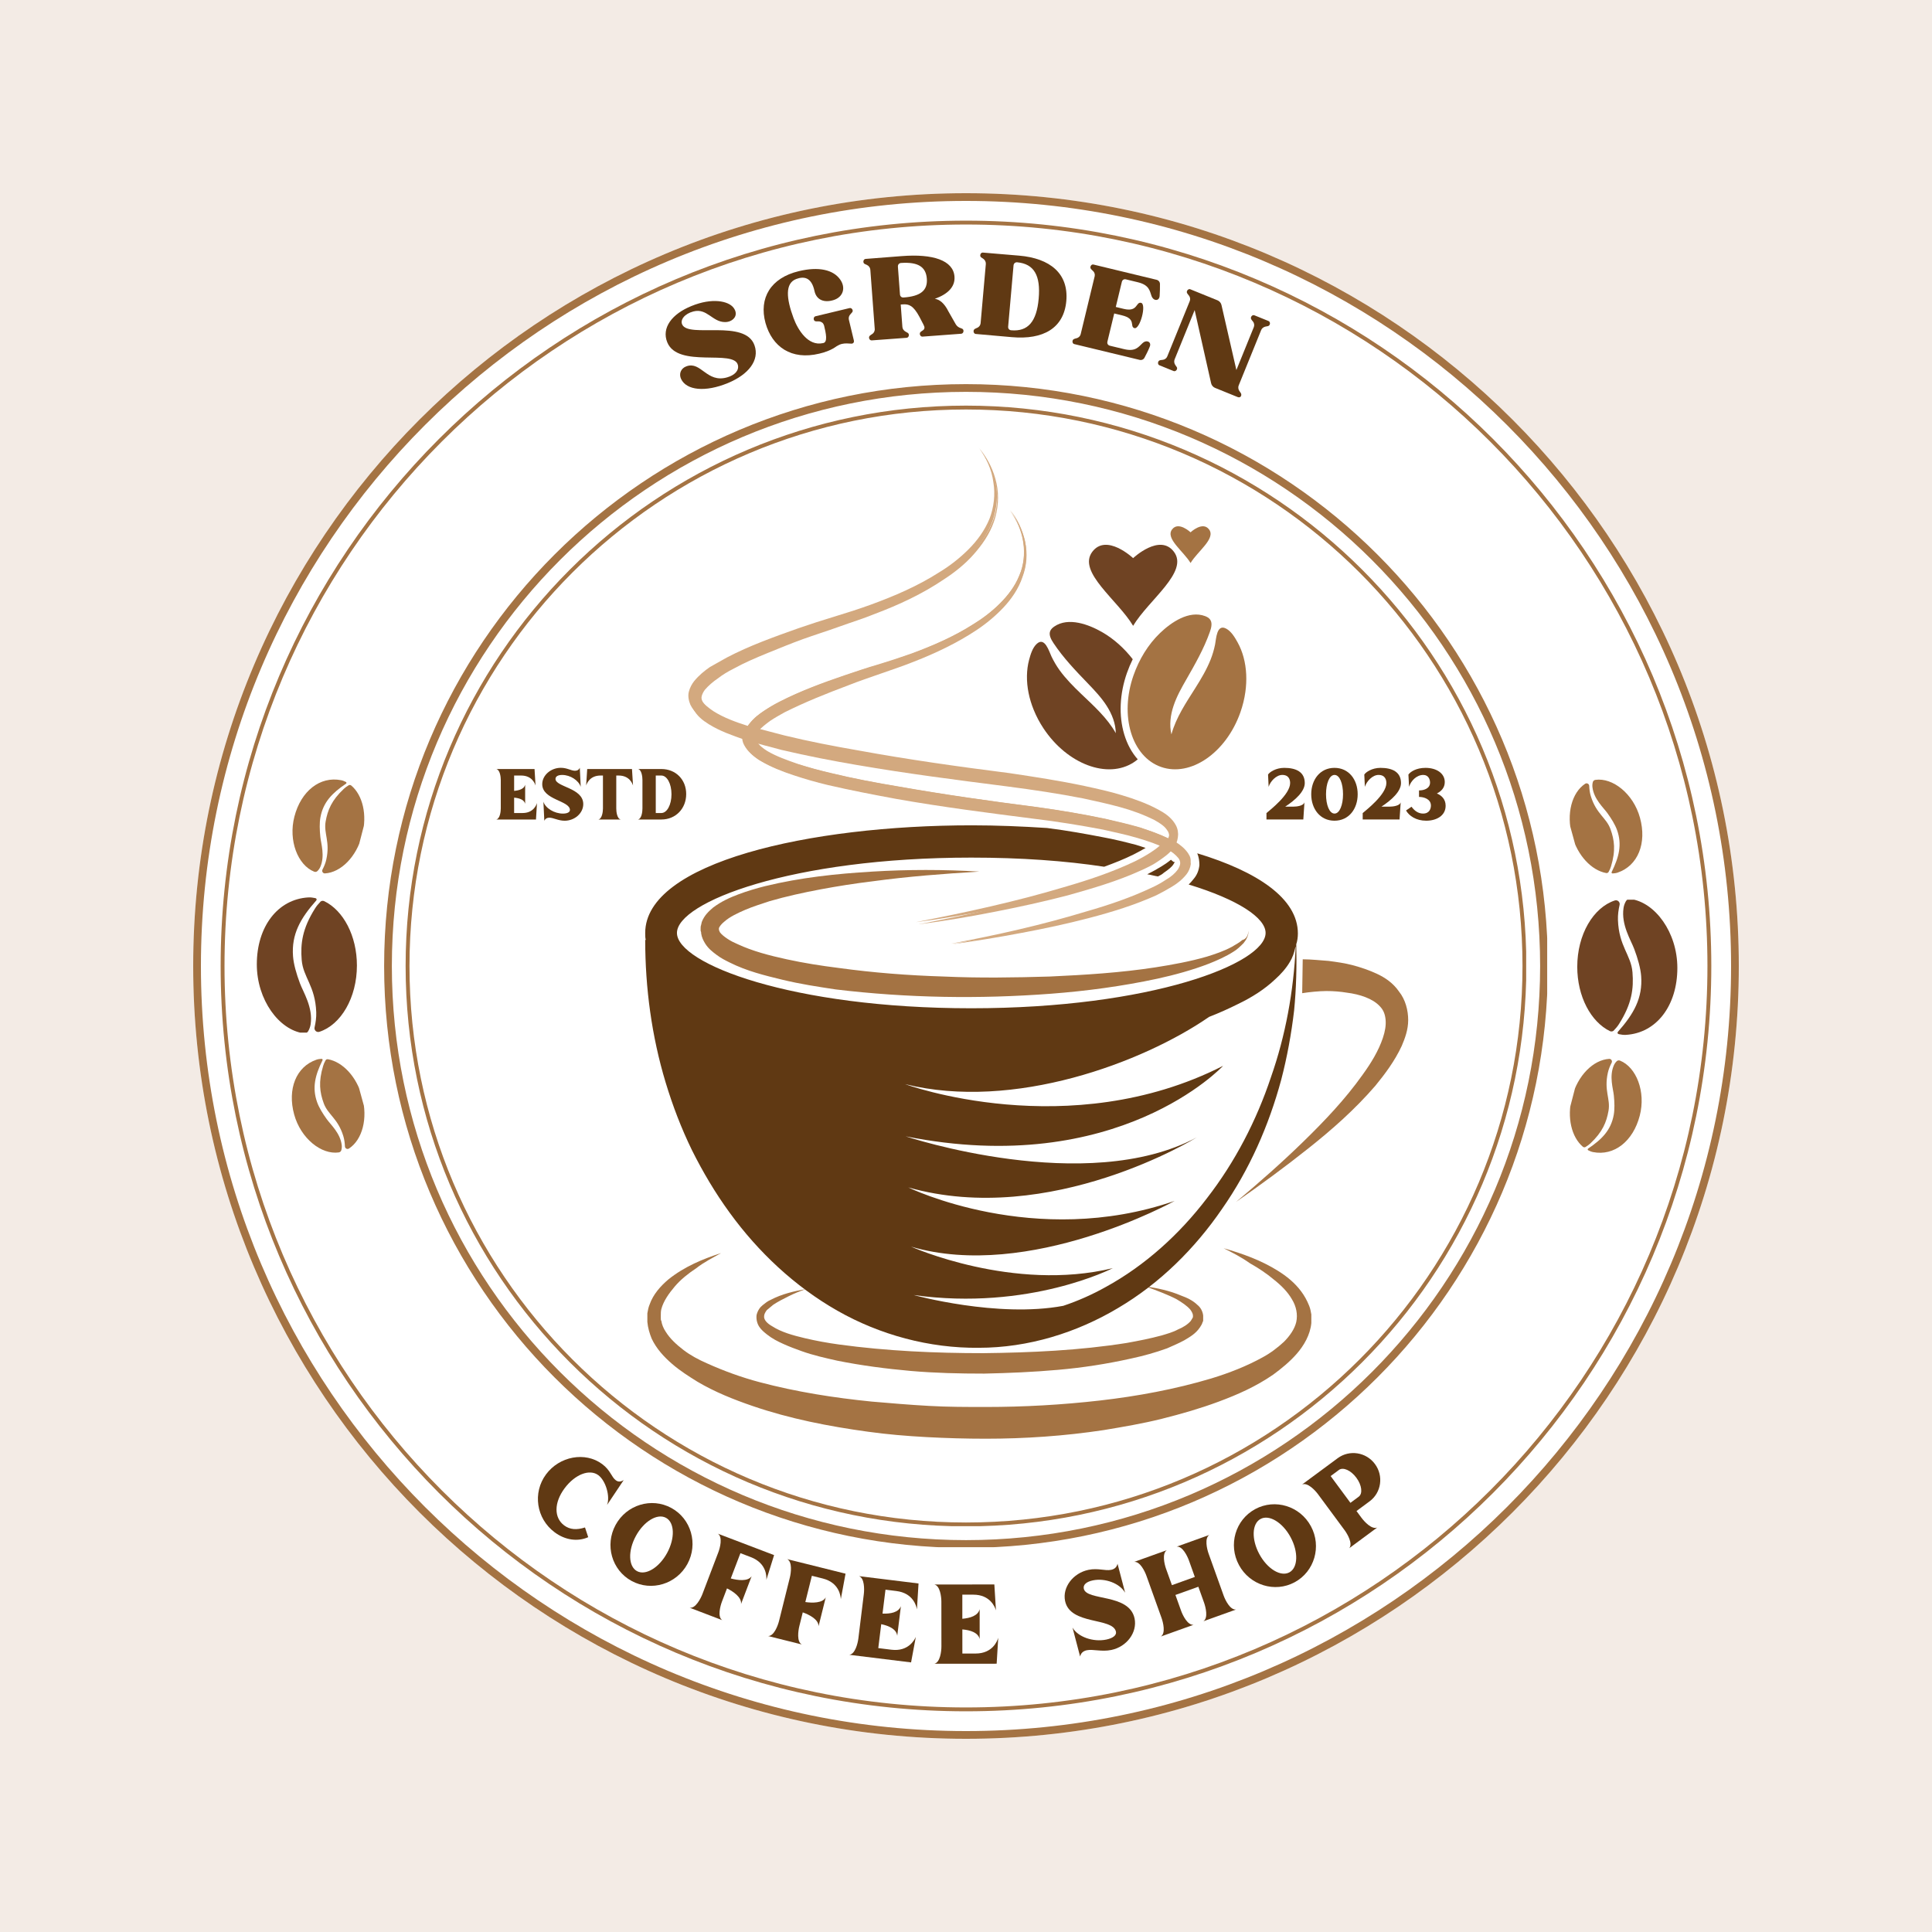 <svg xmlns="http://www.w3.org/2000/svg" xmlns:xlink="http://www.w3.org/1999/xlink" width="500" zoomAndPan="magnify" viewBox="0 0 375 375" height="500" preserveAspectRatio="xMidYMid meet" version="1.0"><defs><g/><clipPath id="e2840a3020"><path d="M 37.5 37.5 L 337.5 37.5 L 337.5 337.5 L 37.5 337.5 Z M 37.5 37.5 " clip-rule="nonzero"/></clipPath><clipPath id="737c76a67c"><path d="M 187.5 37.5 C 104.656 37.5 37.5 104.656 37.5 187.5 C 37.5 270.344 104.656 337.5 187.5 337.5 C 270.344 337.5 337.5 270.344 337.5 187.5 C 337.5 104.656 270.344 37.5 187.5 37.5 Z M 187.5 37.5 " clip-rule="nonzero"/></clipPath><clipPath id="5e13e2636c"><path d="M 42.828 42.828 L 332.164 42.828 L 332.164 332.164 L 42.828 332.164 Z M 42.828 42.828 " clip-rule="nonzero"/></clipPath><clipPath id="6232097368"><path d="M 187.496 42.828 C 107.598 42.828 42.828 107.598 42.828 187.496 C 42.828 267.395 107.598 332.164 187.496 332.164 C 267.395 332.164 332.164 267.395 332.164 187.496 C 332.164 107.598 267.395 42.828 187.496 42.828 Z M 187.496 42.828 " clip-rule="nonzero"/></clipPath><clipPath id="86a73940de"><path d="M 74.559 74.559 L 300.309 74.559 L 300.309 300.309 L 74.559 300.309 Z M 74.559 74.559 " clip-rule="nonzero"/></clipPath><clipPath id="c2b3d29176"><path d="M 187.5 74.559 C 125.125 74.559 74.559 125.125 74.559 187.5 C 74.559 249.875 125.125 300.438 187.5 300.438 C 249.875 300.438 300.438 249.875 300.438 187.5 C 300.438 125.125 249.875 74.559 187.5 74.559 Z M 187.5 74.559 " clip-rule="nonzero"/></clipPath><clipPath id="0c56ea9bcf"><path d="M 78.73 78.73 L 296.23 78.73 L 296.23 296.23 L 78.73 296.23 Z M 78.73 78.73 " clip-rule="nonzero"/></clipPath><clipPath id="614e0a9126"><path d="M 187.496 78.73 C 127.426 78.73 78.73 127.426 78.73 187.496 C 78.73 247.566 127.426 296.266 187.496 296.266 C 247.566 296.266 296.266 247.566 296.266 187.496 C 296.266 127.426 247.566 78.73 187.496 78.73 Z M 187.496 78.73 " clip-rule="nonzero"/></clipPath><clipPath id="f7142d16ef"><path d="M 125.094 242 L 255 242 L 255 279.629 L 125.094 279.629 Z M 125.094 242 " clip-rule="nonzero"/></clipPath><clipPath id="027c301e91"><path d="M 239 186 L 273.594 186 L 273.594 234 L 239 234 Z M 239 186 " clip-rule="nonzero"/></clipPath><clipPath id="5a4659ec26"><path d="M 125.094 160 L 252 160 L 252 262 L 125.094 262 Z M 125.094 160 " clip-rule="nonzero"/></clipPath><clipPath id="2df16cd13c"><path d="M 133 86.879 L 232 86.879 L 232 184 L 133 184 Z M 133 86.879 " clip-rule="nonzero"/></clipPath><clipPath id="e8bd11bf46"><path d="M 199.281 120 L 221 120 L 221 150 L 199.281 150 Z M 199.281 120 " clip-rule="nonzero"/></clipPath><clipPath id="e6bd780fe1"><path d="M 49.848 174.184 L 61.469 174.184 L 61.469 200.43 L 49.848 200.43 Z M 49.848 174.184 " clip-rule="nonzero"/></clipPath><clipPath id="ea5fda7ac3"><path d="M 58 174.18 L 69.348 174.18 L 69.348 200.43 L 58 200.43 Z M 58 174.18 " clip-rule="nonzero"/></clipPath><clipPath id="d38c08a9fb"><path d="M 313.953 174.625 L 325.574 174.625 L 325.574 200.871 L 313.953 200.871 Z M 313.953 174.625 " clip-rule="nonzero"/></clipPath><clipPath id="12ca3d602a"><path d="M 306.074 174.625 L 317 174.625 L 317 200.875 L 306.074 200.875 Z M 306.074 174.625 " clip-rule="nonzero"/></clipPath><clipPath id="fe7819ccc9"><path d="M 56 151 L 68 151 L 68 170 L 56 170 Z M 56 151 " clip-rule="nonzero"/></clipPath><clipPath id="6bfbaf90cf"><path d="M 59.434 149.668 L 72.504 153.062 L 67.793 171.211 L 54.723 167.816 Z M 59.434 149.668 " clip-rule="nonzero"/></clipPath><clipPath id="542a584ee8"><path d="M 59.434 149.668 L 72.504 153.062 L 67.793 171.211 L 54.723 167.816 Z M 59.434 149.668 " clip-rule="nonzero"/></clipPath><clipPath id="236b6c7c05"><path d="M 59.434 149.672 L 67.324 151.719 L 62.672 169.637 L 54.785 167.59 Z M 59.434 149.672 " clip-rule="nonzero"/></clipPath><clipPath id="e58364e67b"><path d="M 59.434 149.672 L 67.324 151.719 L 62.672 169.637 L 54.785 167.59 Z M 59.434 149.672 " clip-rule="nonzero"/></clipPath><clipPath id="b49827f492"><path d="M 62 152 L 71 152 L 71 170 L 62 170 Z M 62 152 " clip-rule="nonzero"/></clipPath><clipPath id="71e95a1c46"><path d="M 59.434 149.668 L 72.504 153.062 L 67.793 171.211 L 54.723 167.816 Z M 59.434 149.668 " clip-rule="nonzero"/></clipPath><clipPath id="9f02ffb2a2"><path d="M 59.434 149.668 L 72.504 153.062 L 67.793 171.211 L 54.723 167.816 Z M 59.434 149.668 " clip-rule="nonzero"/></clipPath><clipPath id="bf34c99614"><path d="M 308 205 L 319 205 L 319 224 L 308 224 Z M 308 205 " clip-rule="nonzero"/></clipPath><clipPath id="573e36ec18"><path d="M 315.984 225.387 L 302.918 221.992 L 307.629 203.844 L 320.695 207.238 Z M 315.984 225.387 " clip-rule="nonzero"/></clipPath><clipPath id="f39db2ae10"><path d="M 315.984 225.387 L 302.918 221.992 L 307.629 203.844 L 320.695 207.238 Z M 315.984 225.387 " clip-rule="nonzero"/></clipPath><clipPath id="1a033f0c45"><path d="M 315.984 225.383 L 308.094 223.336 L 312.746 205.418 L 320.637 207.465 Z M 315.984 225.383 " clip-rule="nonzero"/></clipPath><clipPath id="adcdd5c668"><path d="M 315.984 225.383 L 308.094 223.336 L 312.746 205.418 L 320.637 207.465 Z M 315.984 225.383 " clip-rule="nonzero"/></clipPath><clipPath id="38083bf5f2"><path d="M 304 205 L 313 205 L 313 223 L 304 223 Z M 304 205 " clip-rule="nonzero"/></clipPath><clipPath id="a14399e87b"><path d="M 315.984 225.387 L 302.918 221.992 L 307.629 203.844 L 320.695 207.238 Z M 315.984 225.387 " clip-rule="nonzero"/></clipPath><clipPath id="474a792793"><path d="M 315.984 225.387 L 302.918 221.992 L 307.629 203.844 L 320.695 207.238 Z M 315.984 225.387 " clip-rule="nonzero"/></clipPath><clipPath id="bf93512d4a"><path d="M 56 205 L 67 205 L 67 224 L 56 224 Z M 56 205 " clip-rule="nonzero"/></clipPath><clipPath id="d4bd7a7f0c"><path d="M 54.684 207.531 L 67.699 203.953 L 72.668 222.035 L 59.648 225.613 Z M 54.684 207.531 " clip-rule="nonzero"/></clipPath><clipPath id="c01c3c2d04"><path d="M 54.684 207.531 L 67.699 203.953 L 72.668 222.035 L 59.648 225.613 Z M 54.684 207.531 " clip-rule="nonzero"/></clipPath><clipPath id="ad0b61d667"><path d="M 54.684 207.535 L 62.543 205.375 L 67.445 223.227 L 59.586 225.383 Z M 54.684 207.535 " clip-rule="nonzero"/></clipPath><clipPath id="86d0b080a3"><path d="M 54.684 207.535 L 62.543 205.375 L 67.445 223.223 L 59.586 225.383 Z M 54.684 207.535 " clip-rule="nonzero"/></clipPath><clipPath id="198bcb9f90"><path d="M 62 205 L 71 205 L 71 224 L 62 224 Z M 62 205 " clip-rule="nonzero"/></clipPath><clipPath id="5b8859c79f"><path d="M 54.684 207.531 L 67.699 203.953 L 72.668 222.035 L 59.648 225.613 Z M 54.684 207.531 " clip-rule="nonzero"/></clipPath><clipPath id="28905a86e3"><path d="M 54.684 207.531 L 67.699 203.953 L 72.668 222.035 L 59.648 225.613 Z M 54.684 207.531 " clip-rule="nonzero"/></clipPath><clipPath id="d678a6c97f"><path d="M 309 151 L 319 151 L 319 170 L 309 170 Z M 309 151 " clip-rule="nonzero"/></clipPath><clipPath id="0bb6a51bfa"><path d="M 320.738 167.523 L 307.719 171.102 L 302.754 153.02 L 315.77 149.441 Z M 320.738 167.523 " clip-rule="nonzero"/></clipPath><clipPath id="bf0cdf9dfc"><path d="M 320.738 167.523 L 307.719 171.102 L 302.754 153.02 L 315.77 149.441 Z M 320.738 167.523 " clip-rule="nonzero"/></clipPath><clipPath id="d616abedd8"><path d="M 320.738 167.52 L 312.879 169.68 L 307.973 151.828 L 315.832 149.672 Z M 320.738 167.52 " clip-rule="nonzero"/></clipPath><clipPath id="b9bd5fa027"><path d="M 320.738 167.52 L 312.879 169.68 L 307.973 151.832 L 315.832 149.672 Z M 320.738 167.52 " clip-rule="nonzero"/></clipPath><clipPath id="e7daa40b17"><path d="M 304 152 L 314 152 L 314 170 L 304 170 Z M 304 152 " clip-rule="nonzero"/></clipPath><clipPath id="c508b64da7"><path d="M 320.738 167.523 L 307.719 171.102 L 302.754 153.02 L 315.77 149.441 Z M 320.738 167.523 " clip-rule="nonzero"/></clipPath><clipPath id="9ea33b7355"><path d="M 320.738 167.523 L 307.719 171.102 L 302.754 153.02 L 315.77 149.441 Z M 320.738 167.523 " clip-rule="nonzero"/></clipPath></defs><rect x="-37.5" width="450" fill="#ffffff" y="-37.5" height="450" fill-opacity="1"/><rect x="-37.5" width="450" fill="#f3ebe5" y="-37.5" height="450" fill-opacity="1"/><g clip-path="url(#e2840a3020)"><g clip-path="url(#737c76a67c)"><path fill="#ffffff" d="M 37.5 37.5 L 337.5 37.5 L 337.5 337.5 L 37.5 337.5 Z M 37.5 37.5 " fill-opacity="1" fill-rule="nonzero"/><path stroke-linecap="butt" transform="matrix(0.75, 0, 0, 0.75, 37.5, 37.5)" fill="none" stroke-linejoin="miter" d="M 200 0 C 89.542 0 -0 89.542 -0 200 C -0 310.458 89.542 400 200 400 C 310.458 400 400 310.458 400 200 C 400 89.542 310.458 0 200 0 Z M 200 0 " stroke="#a47343" stroke-width="4" stroke-opacity="1" stroke-miterlimit="4"/></g></g><g clip-path="url(#5e13e2636c)"><g clip-path="url(#6232097368)"><path stroke-linecap="butt" transform="matrix(0.75, 0, 0, 0.75, 42.827, 42.827)" fill="none" stroke-linejoin="miter" d="M 192.892 0.001 C 86.36 0.001 0.001 86.36 0.001 192.892 C 0.001 299.423 86.36 385.782 192.892 385.782 C 299.423 385.782 385.782 299.423 385.782 192.892 C 385.782 86.36 299.423 0.001 192.892 0.001 Z M 192.892 0.001 " stroke="#a47343" stroke-width="2" stroke-opacity="1" stroke-miterlimit="4"/></g></g><g clip-path="url(#86a73940de)"><g clip-path="url(#c2b3d29176)"><path stroke-linecap="butt" transform="matrix(0.75, 0, 0, 0.75, 74.56, 74.56)" fill="none" stroke-linejoin="miter" d="M 150.587 -0.002 C 67.42 -0.002 -0.002 67.42 -0.002 150.587 C -0.002 233.753 67.42 301.17 150.587 301.17 C 233.753 301.17 301.17 233.753 301.17 150.587 C 301.17 67.42 233.753 -0.002 150.587 -0.002 Z M 150.587 -0.002 " stroke="#a47343" stroke-width="4" stroke-opacity="1" stroke-miterlimit="4"/></g></g><g clip-path="url(#0c56ea9bcf)"><g clip-path="url(#614e0a9126)"><path stroke-linecap="butt" transform="matrix(0.75, 0, 0, 0.75, 78.729, 78.729)" fill="none" stroke-linejoin="miter" d="M 145.023 0.002 C 64.929 0.002 0.002 64.929 0.002 145.023 C 0.002 225.116 64.929 290.049 145.023 290.049 C 225.116 290.049 290.049 225.116 290.049 145.023 C 290.049 64.929 225.116 0.002 145.023 0.002 Z M 145.023 0.002 " stroke="#a47343" stroke-width="2" stroke-opacity="1" stroke-miterlimit="4"/></g></g><g clip-path="url(#f7142d16ef)"><path fill="#a47343" d="M 237.504 242.281 C 241.16 243.328 244.711 244.582 248.055 246.668 C 249.727 247.715 251.293 248.965 252.543 250.637 C 253.172 251.473 253.695 252.414 254.109 253.457 C 254.32 253.98 254.426 254.504 254.527 255.129 L 254.527 255.965 C 254.527 256.277 254.527 256.59 254.527 256.801 C 254.32 259.098 253.066 261.188 251.711 262.754 C 250.352 264.32 248.68 265.676 247.113 266.824 C 243.773 269.125 240.223 270.691 236.566 272.047 C 232.91 273.406 229.254 274.449 225.496 275.391 C 221.734 276.328 217.977 276.957 214.215 277.582 C 206.594 278.73 198.969 279.254 191.344 279.254 C 187.48 279.254 183.719 279.148 179.855 278.941 C 175.992 278.73 172.23 278.418 168.473 277.895 C 160.848 276.852 153.328 275.391 146.02 272.883 C 142.363 271.629 138.707 270.168 135.363 268.184 C 133.695 267.141 132.023 266.094 130.457 264.738 C 128.891 263.379 127.426 261.812 126.488 259.828 C 126.07 258.785 125.758 257.738 125.652 256.59 C 125.652 256.277 125.652 256.07 125.652 255.754 L 125.652 255.336 C 125.652 255.234 125.652 255.023 125.652 254.918 C 125.758 254.293 125.859 253.77 126.07 253.25 C 126.801 251.16 128.262 249.594 129.727 248.34 C 132.859 245.832 136.41 244.371 139.961 243.223 C 138.289 244.164 136.617 245 135.156 246.148 C 133.59 247.191 132.129 248.34 130.98 249.699 C 129.828 251.055 128.785 252.52 128.367 254.086 C 128.262 254.5 128.262 254.918 128.262 255.234 C 128.262 255.336 128.262 255.336 128.262 255.547 L 128.262 255.859 C 128.262 255.965 128.262 255.859 128.262 255.859 C 128.262 256.07 128.262 256.277 128.367 256.383 C 128.473 257.113 128.785 257.844 129.203 258.469 C 130.039 259.828 131.293 260.977 132.648 262.02 C 134.008 263.066 135.574 263.902 137.246 264.633 C 140.484 266.094 143.93 267.348 147.48 268.289 C 154.582 270.168 161.891 271.316 169.203 272.047 C 172.859 272.359 176.512 272.676 180.273 272.883 C 183.93 273.094 187.688 273.094 191.344 273.094 C 198.758 273.094 206.176 272.676 213.484 271.84 C 220.797 271.004 228.105 269.645 235.102 267.559 C 238.551 266.512 241.996 265.156 245.023 263.484 C 246.59 262.648 247.949 261.605 249.203 260.453 C 250.352 259.305 251.293 257.949 251.605 256.59 C 251.918 255.129 251.605 253.562 250.77 252.203 C 249.934 250.742 248.68 249.488 247.219 248.34 C 245.859 247.191 244.293 246.148 242.621 245.207 C 240.848 243.953 239.176 243.117 237.504 242.281 Z M 237.504 242.281 " fill-opacity="1" fill-rule="nonzero"/></g><g clip-path="url(#027c301e91)"><path fill="#a47343" d="M 252.859 186.199 C 254.527 186.199 256.305 186.41 257.871 186.512 C 259.438 186.723 261.004 186.93 262.57 187.348 C 264.137 187.766 265.703 188.289 267.27 189.02 C 268.836 189.75 270.402 190.793 271.551 192.465 C 272.805 194.031 273.328 196.121 273.328 198 C 273.328 199.879 272.699 201.551 272.074 203.016 C 270.719 205.938 268.836 208.445 266.957 210.742 C 262.988 215.336 258.602 219.203 254.008 222.855 C 249.41 226.512 244.711 229.961 239.906 233.301 C 244.398 229.543 248.785 225.676 252.961 221.605 C 257.141 217.531 261.109 213.352 264.449 208.652 C 266.121 206.355 267.582 203.953 268.418 201.449 C 268.836 200.195 269.047 199.047 268.941 197.898 C 268.836 196.852 268.523 196.016 267.793 195.285 C 266.434 193.824 263.93 192.988 261.422 192.676 C 260.168 192.465 258.812 192.359 257.453 192.359 C 256.094 192.359 254.008 192.57 252.754 192.777 Z M 252.859 186.199 " fill-opacity="1" fill-rule="nonzero"/></g><path fill="#a47343" d="M 222.363 249.699 C 224.66 250.012 227.062 250.535 229.254 251.473 C 230.402 251.891 231.551 252.414 232.492 253.352 C 233.016 253.77 233.434 254.504 233.535 255.336 L 233.535 255.652 C 233.535 255.652 233.535 255.652 233.535 255.754 L 233.535 255.965 C 233.535 256.07 233.535 256.172 233.535 256.277 C 233.535 256.383 233.535 256.484 233.434 256.59 C 233.328 257.008 233.117 257.32 232.91 257.637 C 232.074 258.887 230.926 259.516 229.883 260.141 C 228.734 260.77 227.688 261.188 226.539 261.707 C 224.242 262.543 221.945 263.172 219.543 263.691 C 214.844 264.738 210.145 265.469 205.34 265.887 C 200.641 266.305 195.836 266.512 191.031 266.617 C 186.227 266.617 181.527 266.512 176.723 266.094 C 172.023 265.676 167.219 265.051 162.52 264.109 C 160.223 263.59 157.82 263.066 155.523 262.23 C 154.371 261.812 153.223 261.395 152.074 260.871 C 150.926 260.352 149.883 259.828 148.836 258.992 C 148.316 258.574 147.793 258.156 147.375 257.531 C 146.957 256.902 146.75 256.07 146.852 255.234 C 147.062 254.398 147.48 253.77 148.004 253.352 C 148.523 252.934 149.047 252.52 149.57 252.309 C 151.762 251.16 154.059 250.637 156.355 250.219 C 155.207 250.637 154.164 251.055 153.121 251.578 C 152.074 252.102 151.031 252.621 150.09 253.25 C 149.672 253.562 149.254 253.98 148.836 254.293 C 148.523 254.711 148.316 255.129 148.316 255.441 C 148.211 256.172 148.941 256.902 149.883 257.426 C 151.656 258.574 153.953 259.203 156.148 259.723 C 158.34 260.246 160.641 260.664 162.938 260.977 C 172.129 262.23 181.527 262.648 190.82 262.648 C 200.117 262.543 209.516 262.125 218.707 260.664 C 221.004 260.246 223.199 259.828 225.496 259.203 C 226.539 258.887 227.688 258.574 228.629 258.055 C 229.672 257.637 230.613 257.008 231.133 256.383 C 231.238 256.172 231.344 256.07 231.449 255.859 L 231.551 255.652 L 231.551 255.441 C 231.551 255.547 231.551 255.441 231.551 255.441 L 231.551 255.336 C 231.551 255.023 231.344 254.605 231.031 254.188 C 230.402 253.457 229.465 252.832 228.418 252.203 C 226.852 251.367 224.66 250.535 222.363 249.699 Z M 222.363 249.699 " fill-opacity="1" fill-rule="nonzero"/><path fill="#a47343" d="M 242.309 180.664 C 242.414 181.5 241.891 182.441 241.371 183.066 C 240.742 183.691 240.117 184.32 239.387 184.738 C 237.922 185.676 236.254 186.41 234.688 187.035 C 231.449 188.289 228 189.227 224.66 189.961 C 217.871 191.422 210.875 192.359 203.98 192.883 C 190.09 193.93 176.098 193.719 162.207 192.047 C 158.758 191.527 155.312 191.004 151.867 190.168 C 148.418 189.332 144.973 188.496 141.633 186.824 C 140.797 186.41 139.961 185.992 139.125 185.363 C 138.289 184.738 137.453 184.109 136.828 183.066 C 136.516 182.543 136.199 181.918 136.098 181.188 C 136.098 180.977 136.098 180.875 135.992 180.664 L 135.992 180.141 C 135.992 180.039 135.992 179.723 136.098 179.516 C 136.098 179.305 136.199 179.203 136.199 178.992 C 136.723 177.637 137.559 176.906 138.395 176.172 C 140.066 174.922 141.734 174.188 143.406 173.562 C 145.078 172.938 146.852 172.414 148.523 171.996 C 155.418 170.324 162.309 169.594 169.309 169.176 C 176.199 168.758 183.199 168.758 190.09 169.176 C 183.199 169.594 176.305 170.117 169.41 171.055 C 165.965 171.473 162.625 171.996 159.281 172.621 C 155.938 173.25 152.598 173.98 149.359 174.922 C 147.793 175.441 146.121 175.965 144.66 176.59 C 143.199 177.219 141.633 177.949 140.586 178.891 C 140.066 179.305 139.648 179.828 139.543 180.141 L 139.543 180.457 L 139.543 180.352 L 139.543 180.457 C 139.543 180.559 139.648 180.77 139.75 180.977 C 140.066 181.395 140.586 181.812 141.215 182.23 C 141.84 182.648 142.469 182.961 143.199 183.273 C 146.121 184.633 149.359 185.469 152.703 186.199 C 156.043 186.93 159.387 187.453 162.727 187.871 C 169.516 188.809 176.305 189.332 183.199 189.543 C 190.09 189.855 196.879 189.75 203.773 189.543 C 210.664 189.227 217.453 188.809 224.242 187.766 C 227.582 187.242 231.031 186.617 234.27 185.676 C 235.938 185.156 237.504 184.633 239.07 183.797 C 239.805 183.379 240.535 182.961 241.16 182.441 C 241.789 182.336 242.309 181.605 242.309 180.664 Z M 242.309 180.664 " fill-opacity="1" fill-rule="nonzero"/><path fill="#d3a97f" d="M 190.195 87.191 C 191.762 89.07 192.91 91.371 193.434 93.875 C 193.953 96.277 193.746 98.891 192.91 101.293 C 192.074 103.691 190.613 105.781 188.941 107.66 C 187.27 109.543 185.285 111.109 183.199 112.465 C 179.02 115.285 174.531 117.375 169.828 119.148 C 167.531 120.09 165.129 120.82 162.832 121.656 C 160.535 122.492 158.133 123.223 155.836 124.059 C 153.539 124.895 151.238 125.836 148.941 126.773 C 146.645 127.715 144.449 128.652 142.363 129.805 C 141.316 130.324 140.273 130.953 139.332 131.684 C 138.395 132.309 137.453 133.145 136.828 133.875 C 136.516 134.293 136.305 134.711 136.199 135.129 C 136.098 135.547 136.199 135.859 136.41 136.277 C 136.828 137.008 137.664 137.738 138.707 138.367 C 140.691 139.516 142.988 140.352 145.285 141.188 C 147.586 141.918 149.988 142.543 152.285 143.172 C 157.09 144.32 161.891 145.258 166.695 146.094 C 176.41 147.766 186.121 149.125 195.938 150.48 C 200.848 151.211 205.758 151.945 210.559 152.988 C 212.961 153.512 215.363 154.031 217.766 154.762 C 220.168 155.496 222.57 156.332 224.867 157.582 C 226.016 158.211 227.168 158.941 228 160.195 C 228.418 160.82 228.734 161.656 228.629 162.492 C 228.523 163.328 228.211 164.059 227.793 164.582 C 226.957 165.73 225.809 166.461 224.766 167.191 C 223.719 167.922 222.57 168.445 221.422 168.969 C 216.828 171.055 212.129 172.414 207.324 173.77 C 202.52 175.023 197.715 176.07 192.91 177.008 C 188.105 177.949 183.199 178.785 178.289 179.41 C 188 177.531 197.609 175.441 207.008 172.621 C 211.711 171.266 216.41 169.699 220.797 167.609 C 221.84 167.086 222.988 166.461 223.93 165.836 C 224.867 165.207 225.809 164.477 226.434 163.641 C 227.062 162.805 227.168 161.969 226.539 161.133 C 226.016 160.297 224.973 159.672 224.031 159.148 C 221.945 158.105 219.648 157.27 217.348 156.645 C 215.051 156.016 212.648 155.496 210.246 154.973 C 205.441 154.031 200.535 153.301 195.73 152.676 C 185.914 151.422 176.098 150.168 166.383 148.496 C 161.473 147.66 156.672 146.723 151.762 145.574 C 149.359 144.945 146.957 144.32 144.555 143.59 C 142.152 142.754 139.75 141.918 137.559 140.559 C 136.41 139.828 135.262 138.992 134.531 137.531 C 134.113 136.801 134.008 135.859 134.215 135.023 C 134.426 134.188 134.738 133.457 135.262 132.938 C 136.199 131.789 137.246 130.953 138.289 130.219 C 139.332 129.488 140.484 128.863 141.633 128.34 C 146.121 126.043 150.82 124.371 155.418 122.699 C 157.715 121.867 160.117 121.133 162.52 120.402 C 164.922 119.672 167.219 118.941 169.516 118.105 C 174.113 116.434 178.602 114.449 182.781 111.84 C 184.867 110.586 186.75 109.125 188.523 107.348 C 190.195 105.676 191.656 103.691 192.598 101.395 C 193.535 99.203 193.746 96.695 193.328 94.293 C 192.703 91.473 191.656 89.176 190.195 87.191 Z M 190.195 87.191 " fill-opacity="1" fill-rule="nonzero"/><path fill="#d3a97f" d="M 196.043 99.203 C 197.504 100.977 198.551 103.066 198.969 105.262 C 199.488 107.453 199.281 109.855 198.445 112.047 C 197.715 114.242 196.355 116.227 194.789 117.898 C 193.223 119.566 191.449 121.031 189.57 122.285 C 185.809 124.789 181.633 126.773 177.348 128.445 C 175.262 129.281 173.066 130.012 170.977 130.742 C 168.891 131.473 166.695 132.203 164.609 133.039 C 160.43 134.605 156.254 136.277 152.285 138.262 C 151.344 138.785 150.402 139.309 149.465 139.934 C 148.629 140.559 147.793 141.188 147.168 141.918 C 146.852 142.336 146.75 142.648 146.645 142.961 C 146.539 143.273 146.645 143.59 146.75 143.902 C 147.062 144.527 147.898 145.258 148.734 145.781 C 150.508 146.828 152.598 147.66 154.688 148.289 C 156.773 148.914 158.969 149.543 161.16 150.062 C 165.547 151.109 169.934 151.945 174.32 152.676 C 183.199 154.242 192.074 155.496 201.055 156.645 C 205.547 157.27 210.039 158 214.426 158.941 C 216.617 159.465 218.914 159.984 221.109 160.613 C 223.301 161.238 225.496 162.074 227.582 163.223 C 228.629 163.852 229.672 164.477 230.508 165.625 C 230.926 166.25 231.137 166.984 231.137 167.715 C 231.031 168.445 230.719 169.176 230.301 169.699 C 229.465 170.742 228.523 171.473 227.48 172.102 C 226.434 172.727 225.496 173.25 224.449 173.77 C 220.273 175.652 215.887 177.008 211.5 178.156 C 207.113 179.305 202.727 180.246 198.238 181.082 C 193.852 181.918 189.359 182.648 184.867 183.273 C 193.746 181.605 202.52 179.621 211.188 177.008 C 215.469 175.754 219.75 174.293 223.824 172.414 C 224.867 171.891 225.809 171.371 226.645 170.848 C 227.582 170.219 228.418 169.594 228.941 168.863 C 229.465 168.027 229.566 167.402 229.047 166.668 C 228.523 165.938 227.688 165.312 226.75 164.895 C 224.867 163.953 222.781 163.223 220.586 162.598 C 218.496 161.969 216.305 161.551 214.113 161.031 C 209.727 160.195 205.234 159.465 200.848 158.941 C 191.867 157.793 182.883 156.645 174.008 155.078 C 169.516 154.242 165.129 153.406 160.641 152.363 C 158.445 151.84 156.254 151.211 154.059 150.48 C 151.867 149.75 149.672 148.914 147.586 147.66 C 146.539 147.035 145.496 146.199 144.766 144.844 C 144.449 144.215 144.242 143.277 144.449 142.543 C 144.66 141.812 144.973 141.082 145.391 140.559 C 146.227 139.516 147.168 138.785 148.211 138.055 C 149.152 137.426 150.195 136.801 151.238 136.277 C 155.312 134.188 159.594 132.621 163.875 131.16 C 166.07 130.43 168.16 129.699 170.352 129.07 C 172.547 128.445 174.633 127.715 176.723 126.984 C 180.898 125.418 185.078 123.641 188.836 121.238 C 190.719 120.09 192.492 118.734 194.059 117.164 C 195.625 115.598 196.984 113.824 197.82 111.734 C 199.594 107.766 198.758 102.754 196.043 99.203 Z M 196.043 99.203 " fill-opacity="1" fill-rule="nonzero"/><path fill="#603913" d="M 227.27 166.879 C 226.645 167.402 226.016 167.816 225.496 168.133 C 224.66 168.652 223.719 169.176 222.676 169.699 C 223.406 169.801 224.031 170.012 224.766 170.117 C 225.184 169.906 225.598 169.699 225.914 169.387 C 226.852 168.758 227.48 168.234 227.793 167.715 C 227.898 167.504 227.898 167.504 228 167.402 C 228 167.402 228 167.402 228 167.297 C 227.793 167.402 227.688 167.191 227.27 166.879 Z M 227.27 166.879 " fill-opacity="1" fill-rule="nonzero"/><g clip-path="url(#5a4659ec26)"><path fill="#603913" d="M 251.918 181.188 C 251.918 174.398 244.086 169.176 232.387 165.625 C 232.703 166.355 232.805 167.191 232.805 167.922 C 232.703 168.863 232.387 169.801 231.656 170.637 C 231.344 171.055 231.031 171.371 230.719 171.684 C 240.324 174.605 245.652 178.156 245.652 181.082 C 245.652 187.035 223.406 195.703 188.523 195.703 C 153.641 195.703 131.395 187.035 131.395 181.082 C 131.395 175.129 153.641 166.461 188.523 166.461 C 198.133 166.461 206.801 167.086 214.32 168.234 C 216.305 167.504 218.184 166.773 220.062 165.836 C 220.898 165.418 221.633 165 222.363 164.582 C 221.734 164.371 221.109 164.164 220.379 163.953 C 218.395 163.434 216.305 162.91 214.008 162.492 C 210.77 161.867 207.324 161.238 203.25 160.715 C 198.445 160.402 193.535 160.195 188.629 160.195 C 157.09 160.195 125.234 167.402 125.234 181.082 C 125.234 181.605 125.234 182.023 125.34 182.441 L 125.234 182.441 C 125.234 191.734 126.488 201.133 129.203 210.117 C 130.562 214.605 132.23 218.992 134.32 223.273 C 136.41 227.453 138.812 231.527 141.633 235.391 C 147.168 243.016 154.27 249.699 162.52 254.398 C 170.77 259.098 180.379 261.707 189.984 261.605 C 199.594 261.605 208.992 258.68 217.035 253.875 C 225.184 249.07 231.969 242.281 237.191 234.66 C 242.52 227.035 246.277 218.473 248.68 209.594 C 249.828 205.207 250.664 200.613 251.188 196.121 C 251.605 191.84 251.711 187.559 251.605 183.273 C 251.812 182.648 251.918 181.918 251.918 181.188 Z M 246.695 209.07 C 243.875 217.531 239.699 225.574 234.27 232.57 C 228.941 239.566 222.258 245.625 214.633 249.801 C 212.023 251.266 209.203 252.52 206.383 253.457 C 193.641 255.859 177.348 251.367 177.348 251.367 C 199.805 254.504 215.992 246.148 215.992 246.148 C 196.672 250.848 176.828 241.969 176.828 241.969 C 199.805 248.758 228 233.094 228 233.094 C 200.848 242.492 176.305 230.48 176.305 230.48 C 203.98 238.312 232.285 220.77 232.285 220.77 C 210.875 232.258 175.781 220.559 175.781 220.559 C 217.035 228.809 237.402 206.879 237.402 206.879 C 207.426 222.125 175.68 210.43 175.68 210.43 C 196.773 215.652 221.84 206.25 234.688 197.375 C 236.566 196.645 238.445 195.809 240.324 194.867 C 242.938 193.613 245.441 192.047 247.531 190.062 C 248.574 189.125 249.621 187.977 250.352 186.723 C 250.875 185.887 251.188 184.945 251.395 184.008 C 251.395 183.902 251.5 183.797 251.5 183.691 C 251.082 192.465 249.516 201.031 246.695 209.07 Z M 246.695 209.07 " fill-opacity="1" fill-rule="nonzero"/></g><g clip-path="url(#2df16cd13c)"><path fill="#d3a97f" d="M 230.613 165.625 C 229.984 164.684 229.047 163.953 228.211 163.434 C 228.418 163.016 228.523 162.598 228.629 162.074 C 228.734 161.238 228.418 160.402 228 159.777 C 227.168 158.523 226.016 157.793 224.867 157.164 C 222.57 155.914 220.168 155.078 217.766 154.348 C 215.363 153.613 212.961 153.094 210.559 152.57 C 205.652 151.527 200.848 150.797 195.938 150.062 C 186.121 148.812 176.41 147.453 166.695 145.676 C 161.891 144.844 156.984 143.902 152.285 142.754 C 150.719 142.336 149.047 141.918 147.48 141.5 C 148.004 140.875 148.734 140.246 149.465 139.723 C 150.301 139.098 151.238 138.574 152.285 138.055 C 156.148 135.965 160.43 134.398 164.609 132.832 C 166.695 132.102 168.891 131.266 170.977 130.535 C 173.066 129.805 175.262 129.07 177.348 128.234 C 181.633 126.566 185.703 124.684 189.57 122.074 C 191.449 120.82 193.223 119.359 194.789 117.688 C 196.355 116.016 197.715 114.031 198.445 111.84 C 199.281 109.645 199.387 107.246 198.969 105.051 C 198.445 102.859 197.504 100.664 196.043 98.992 C 198.758 102.543 199.594 107.559 197.922 111.629 C 197.09 113.719 195.73 115.496 194.164 117.062 C 192.598 118.629 190.82 119.984 188.941 121.133 C 185.184 123.535 181.109 125.312 176.828 126.879 C 174.738 127.609 172.547 128.34 170.457 128.969 C 168.262 129.594 166.176 130.324 163.98 131.055 C 159.699 132.52 155.418 134.086 151.344 136.172 C 150.301 136.695 149.254 137.324 148.316 137.949 C 147.375 138.574 146.332 139.309 145.496 140.457 C 145.391 140.559 145.285 140.664 145.184 140.875 L 145.078 140.875 C 142.781 140.141 140.484 139.309 138.5 138.055 C 137.559 137.426 136.617 136.695 136.199 135.965 C 135.992 135.547 135.992 135.234 135.992 134.816 C 136.098 134.398 136.305 133.98 136.617 133.562 C 137.246 132.727 138.184 131.996 139.125 131.371 C 140.066 130.742 141.109 130.117 142.152 129.488 C 144.242 128.34 146.539 127.402 148.734 126.461 C 151.031 125.52 153.328 124.684 155.625 123.746 C 157.922 122.91 160.223 122.074 162.625 121.344 C 164.922 120.613 167.324 119.777 169.621 118.836 C 174.215 117.062 178.812 114.973 182.988 112.152 C 185.078 110.797 187.062 109.125 188.734 107.348 C 190.402 105.469 191.867 103.379 192.703 100.977 C 193.535 98.574 193.746 95.965 193.223 93.562 C 192.703 91.16 191.551 88.863 189.984 86.879 C 191.449 88.863 192.492 91.16 192.805 93.562 C 193.223 95.965 192.91 98.473 192.074 100.664 C 191.137 102.961 189.672 104.945 188 106.617 C 186.332 108.289 184.348 109.855 182.258 111.109 C 178.184 113.719 173.59 115.703 168.992 117.375 C 166.695 118.211 164.398 118.941 161.996 119.672 C 159.594 120.402 157.297 121.133 154.895 121.969 C 150.195 123.641 145.496 125.312 141.109 127.609 C 139.961 128.234 138.914 128.863 137.766 129.488 C 136.723 130.219 135.68 131.055 134.738 132.203 C 134.32 132.727 133.902 133.457 133.695 134.293 C 133.484 135.129 133.695 136.07 134.008 136.801 C 134.738 138.262 135.887 139.098 137.035 139.828 C 139.332 141.188 141.633 142.125 144.035 142.859 C 144.035 143.484 144.137 144.109 144.449 144.633 C 145.184 145.992 146.227 146.723 147.27 147.453 C 149.359 148.707 151.555 149.543 153.746 150.273 C 155.938 151.004 158.133 151.527 160.324 152.152 C 164.711 153.195 169.203 154.137 173.695 154.867 C 182.57 156.434 191.551 157.582 200.535 158.73 C 205.023 159.359 209.41 159.984 213.797 160.82 C 215.992 161.238 218.184 161.762 220.273 162.387 C 221.945 162.805 223.613 163.328 225.184 164.059 C 224.66 164.582 224.031 165 223.406 165.418 C 222.465 166.043 221.316 166.668 220.273 167.191 C 215.887 169.281 211.188 170.848 206.488 172.203 C 197.09 175.023 187.375 177.113 177.766 178.992 C 182.676 178.367 187.48 177.531 192.387 176.59 C 197.191 175.652 202.102 174.605 206.801 173.355 C 211.605 172.102 216.305 170.637 220.898 168.551 C 222.047 168.027 223.199 167.402 224.242 166.773 C 225.078 166.25 225.914 165.625 226.645 164.895 C 227.48 165.312 228.211 165.938 228.734 166.566 C 229.254 167.297 229.152 167.922 228.629 168.758 C 228.105 169.488 227.27 170.219 226.332 170.742 C 225.391 171.371 224.449 171.891 223.512 172.309 C 219.543 174.188 215.262 175.652 210.875 176.906 C 202.309 179.516 193.434 181.5 184.555 183.172 C 189.047 182.543 193.535 181.812 197.922 180.977 C 202.309 180.141 206.801 179.203 211.188 178.055 C 215.574 176.906 219.961 175.547 224.137 173.668 C 225.184 173.145 226.227 172.621 227.168 171.996 C 228.105 171.371 229.152 170.637 229.984 169.594 C 230.402 169.07 230.719 168.445 230.82 167.609 C 231.344 166.984 231.031 166.25 230.613 165.625 Z M 226.75 162.699 C 224.973 161.867 223.094 161.238 221.316 160.613 C 219.125 159.984 216.93 159.465 214.633 158.941 C 210.145 158 205.758 157.27 201.266 156.645 C 192.285 155.496 183.406 154.242 174.531 152.676 C 170.145 151.945 165.652 151.109 161.371 150.062 C 159.176 149.543 157.09 149.02 154.895 148.289 C 152.805 147.559 150.719 146.828 148.941 145.781 C 148.105 145.258 147.27 144.633 146.957 143.902 L 146.957 143.797 C 148.523 144.215 150.195 144.738 151.762 145.051 C 156.566 146.199 161.473 147.141 166.383 147.977 C 176.098 149.645 185.914 151.004 195.73 152.152 C 200.641 152.777 205.441 153.512 210.246 154.449 C 212.648 154.973 215.051 155.496 217.348 156.121 C 219.648 156.746 222.047 157.48 224.031 158.629 C 225.078 159.148 226.016 159.883 226.539 160.613 C 226.957 161.449 227.062 162.074 226.75 162.699 Z M 226.75 162.699 " fill-opacity="1" fill-rule="nonzero"/></g><g clip-path="url(#e8bd11bf46)"><path fill="#6f4323" d="M 218.215 142.547 C 217.125 138.914 217.312 134.676 218.742 130.613 C 219.066 129.695 219.441 128.809 219.863 127.953 C 218.23 125.852 216.23 124.023 213.914 122.691 C 211.328 121.211 207.375 119.719 204.629 121.613 C 204.309 121.832 204.008 122.105 203.855 122.461 C 203.703 122.82 203.727 123.195 203.836 123.562 C 203.973 124.027 204.25 124.473 204.496 124.844 C 206.41 127.719 208.785 130.191 211.176 132.672 C 212.484 134.035 213.793 135.418 214.809 137.008 C 215.828 138.598 216.551 140.422 216.574 142.305 C 214.902 139.332 212.297 137.016 209.828 134.656 C 208.332 133.223 206.859 131.742 205.645 130.059 C 205.043 129.219 204.531 128.34 204.086 127.414 C 203.625 126.453 202.812 123.551 201.254 124.953 C 200.41 125.711 200.023 127.039 199.742 128.094 C 199.48 129.082 199.352 130.105 199.332 131.129 C 199.289 133.406 199.789 135.684 200.645 137.789 C 201.156 139.051 201.797 140.258 202.551 141.391 C 207.152 148.336 214.992 151.277 220.059 147.965 C 220.332 147.785 220.59 147.59 220.836 147.383 C 219.684 146.09 218.789 144.457 218.215 142.547 " fill-opacity="1" fill-rule="nonzero"/></g><path fill="#a47343" d="M 241.367 127.539 C 241.098 126.555 240.727 125.594 240.227 124.699 C 239.695 123.738 238.996 122.543 237.992 122.012 C 236.141 121.031 236.059 124.043 235.848 125.082 C 235.645 126.09 235.359 127.066 234.98 128.023 C 234.215 129.949 233.148 131.742 232.047 133.492 C 230.227 136.379 228.27 139.254 227.371 142.539 C 226.938 140.707 227.191 138.766 227.793 136.977 C 228.391 135.191 229.316 133.531 230.258 131.895 C 231.965 128.914 233.668 125.938 234.82 122.691 C 234.969 122.273 235.129 121.77 235.148 121.289 C 235.168 120.906 235.094 120.535 234.859 120.223 C 234.625 119.914 234.27 119.723 233.906 119.586 C 230.773 118.41 227.305 120.812 225.16 122.875 C 222.809 125.133 221.102 128.004 220.023 131.059 C 217.258 138.906 219.652 146.879 225.379 148.871 C 231.102 150.863 237.988 146.117 240.754 138.273 C 241.207 136.992 241.535 135.668 241.723 134.32 C 242.039 132.07 241.965 129.742 241.367 127.539 " fill-opacity="1" fill-rule="nonzero"/><path fill="#a47343" d="M 234.684 102.77 C 233.438 101.102 231.086 103.32 231.086 103.32 C 231.086 103.32 228.734 101.102 227.492 102.77 C 226.168 104.543 229.734 107.012 231.086 109.281 C 232.453 106.992 236.008 104.543 234.684 102.77 " fill-opacity="1" fill-rule="nonzero"/><path fill="#6f4323" d="M 227.867 107.113 C 225.125 103.438 219.938 108.332 219.938 108.332 C 219.938 108.332 214.75 103.438 212.004 107.113 C 209.086 111.023 216.957 116.469 219.938 121.473 C 222.953 116.43 230.785 111.023 227.867 107.113 " fill-opacity="1" fill-rule="nonzero"/><g clip-path="url(#e6bd780fe1)"><path fill="#6f4323" d="M 60.293 198.824 C 60.223 199.289 60.062 199.734 59.828 200.141 C 59.824 200.145 59.824 200.145 59.824 200.148 C 59.652 200.441 59.34 200.609 58.973 200.562 C 54.168 199.949 49.848 194.066 49.848 187.18 C 49.848 179.883 53.887 174.539 59.84 174.188 C 60.309 174.16 60.773 174.234 61.223 174.328 C 61.445 174.371 61.535 174.613 61.391 174.773 C 58.316 178.246 56.555 181.324 56.875 185.602 C 56.988 187.133 57.535 189.035 58.215 190.848 C 58.844 192.551 60.793 195.547 60.293 198.824 " fill-opacity="1" fill-rule="nonzero"/></g><g clip-path="url(#ea5fda7ac3)"><path fill="#6f4323" d="M 69.277 187.402 C 69.277 193.664 66.168 198.91 61.992 200.273 C 61.453 200.449 60.934 199.965 61.059 199.414 C 61.277 198.461 61.414 197.48 61.383 196.492 C 61.199 191.344 58.832 189.711 58.559 186.328 C 58.305 183.18 58.668 180.234 61.172 176.297 C 61.441 175.867 61.762 175.473 62.121 175.113 C 62.289 174.859 62.645 174.773 62.93 174.914 C 66.625 176.703 69.277 181.621 69.277 187.402 " fill-opacity="1" fill-rule="nonzero"/></g><g clip-path="url(#d38c08a9fb)"><path fill="#6f4323" d="M 315.129 176.23 C 315.199 175.766 315.359 175.32 315.594 174.914 C 315.598 174.91 315.598 174.91 315.602 174.906 C 315.77 174.613 316.082 174.445 316.449 174.492 C 321.254 175.105 325.574 180.988 325.574 187.875 C 325.574 195.172 321.535 200.52 315.582 200.867 C 315.113 200.895 314.648 200.82 314.199 200.727 C 313.977 200.684 313.887 200.441 314.031 200.281 C 317.105 196.809 318.867 193.73 318.547 189.453 C 318.434 187.922 317.887 186.02 317.207 184.211 C 316.578 182.504 314.633 179.508 315.129 176.23 " fill-opacity="1" fill-rule="nonzero"/></g><g clip-path="url(#12ca3d602a)"><path fill="#6f4323" d="M 306.145 187.652 C 306.145 181.391 309.254 176.145 313.434 174.781 C 313.969 174.605 314.492 175.09 314.363 175.641 C 314.145 176.594 314.008 177.574 314.043 178.562 C 314.223 183.711 316.59 185.344 316.863 188.727 C 317.117 191.875 316.754 194.82 314.25 198.758 C 313.98 199.188 313.66 199.582 313.301 199.941 C 313.133 200.195 312.781 200.281 312.492 200.145 C 308.797 198.352 306.145 193.434 306.145 187.652 " fill-opacity="1" fill-rule="nonzero"/></g><g clip-path="url(#fe7819ccc9)"><g clip-path="url(#6bfbaf90cf)"><g clip-path="url(#542a584ee8)"><g clip-path="url(#236b6c7c05)"><g clip-path="url(#e58364e67b)"><path fill="#a47343" d="M 62.184 168.242 C 62.055 168.547 61.867 168.82 61.633 169.055 C 61.633 169.059 61.633 169.059 61.629 169.059 C 61.461 169.227 61.219 169.289 60.98 169.191 C 57.824 167.93 55.93 163.172 57.145 158.496 C 58.43 153.543 62.113 150.625 66.219 151.438 C 66.539 151.5 66.84 151.633 67.133 151.777 C 67.273 151.844 67.293 152.023 67.168 152.109 C 64.469 153.926 62.727 155.703 62.191 158.664 C 62 159.723 62.035 161.109 62.18 162.461 C 62.305 163.73 63.098 166.105 62.184 168.242 " fill-opacity="1" fill-rule="nonzero"/></g></g></g></g></g><g clip-path="url(#b49827f492)"><g clip-path="url(#71e95a1c46)"><g clip-path="url(#9f02ffb2a2)"><path fill="#a47343" d="M 70.297 162.074 C 69.191 166.324 66.156 169.34 63.078 169.527 C 62.684 169.551 62.414 169.133 62.598 168.777 C 62.914 168.168 63.184 167.527 63.332 166.852 C 64.117 163.324 62.797 161.801 63.207 159.453 C 63.59 157.27 64.355 155.336 66.75 153.102 C 67.008 152.859 67.297 152.648 67.605 152.469 C 67.762 152.324 68.016 152.328 68.188 152.473 C 70.383 154.34 71.316 158.148 70.297 162.074 " fill-opacity="1" fill-rule="nonzero"/></g></g></g><g clip-path="url(#bf34c99614)"><g clip-path="url(#573e36ec18)"><g clip-path="url(#f39db2ae10)"><g clip-path="url(#1a033f0c45)"><g clip-path="url(#adcdd5c668)"><path fill="#a47343" d="M 313.234 206.812 C 313.363 206.508 313.551 206.234 313.785 206 C 313.785 205.996 313.789 205.996 313.789 205.996 C 313.957 205.828 314.199 205.766 314.441 205.863 C 317.594 207.125 319.488 211.883 318.273 216.559 C 316.988 221.512 313.305 224.43 309.199 223.617 C 308.879 223.555 308.578 223.422 308.289 223.277 C 308.145 223.211 308.125 223.031 308.25 222.945 C 310.953 221.129 312.691 219.352 313.227 216.391 C 313.418 215.332 313.383 213.945 313.242 212.594 C 313.113 211.324 312.32 208.949 313.234 206.812 " fill-opacity="1" fill-rule="nonzero"/></g></g></g></g></g><g clip-path="url(#38083bf5f2)"><g clip-path="url(#a14399e87b)"><g clip-path="url(#474a792793)"><path fill="#a47343" d="M 305.121 212.98 C 306.227 208.73 309.262 205.719 312.34 205.527 C 312.734 205.504 313.004 205.922 312.82 206.277 C 312.504 206.887 312.238 207.527 312.086 208.203 C 311.301 211.73 312.621 213.254 312.211 215.602 C 311.828 217.785 311.062 219.719 308.672 221.953 C 308.41 222.195 308.125 222.406 307.816 222.586 C 307.66 222.73 307.402 222.727 307.23 222.582 C 305.039 220.715 304.105 216.906 305.121 212.98 " fill-opacity="1" fill-rule="nonzero"/></g></g></g><g clip-path="url(#bf93512d4a)"><g clip-path="url(#d4bd7a7f0c)"><g clip-path="url(#c01c3c2d04)"><g clip-path="url(#ad0b61d667)"><g clip-path="url(#86d0b080a3)"><path fill="#a47343" d="M 66.328 222.258 C 66.367 222.586 66.34 222.918 66.254 223.238 C 66.254 223.238 66.254 223.242 66.254 223.242 C 66.191 223.473 66.012 223.645 65.754 223.684 C 62.391 224.16 58.379 220.984 57.098 216.324 C 55.742 211.391 57.48 207.023 61.441 205.68 C 61.754 205.574 62.082 205.539 62.402 205.52 C 62.562 205.508 62.668 205.656 62.602 205.789 C 61.164 208.711 60.547 211.121 61.555 213.953 C 61.918 214.965 62.641 216.152 63.438 217.25 C 64.18 218.285 66.055 219.949 66.328 222.258 " fill-opacity="1" fill-rule="nonzero"/></g></g></g></g></g><g clip-path="url(#198bcb9f90)"><g clip-path="url(#5b8859c79f)"><g clip-path="url(#28905a86e3)"><path fill="#a47343" d="M 70.281 212.867 C 71.445 217.102 70.316 221.227 67.742 222.926 C 67.41 223.145 66.969 222.914 66.953 222.52 C 66.922 221.832 66.836 221.145 66.629 220.48 C 65.551 217.031 63.645 216.371 62.832 214.133 C 62.074 212.047 61.773 209.988 62.734 206.859 C 62.836 206.52 62.98 206.191 63.156 205.883 C 63.223 205.68 63.445 205.555 63.664 205.598 C 66.5 206.121 69.207 208.957 70.281 212.867 " fill-opacity="1" fill-rule="nonzero"/></g></g></g><g clip-path="url(#d678a6c97f)"><g clip-path="url(#0bb6a51bfa)"><g clip-path="url(#bf0cdf9dfc)"><g clip-path="url(#d616abedd8)"><g clip-path="url(#b9bd5fa027)"><path fill="#a47343" d="M 309.094 152.797 C 309.055 152.469 309.078 152.137 309.164 151.816 C 309.164 151.816 309.164 151.812 309.164 151.812 C 309.227 151.582 309.406 151.41 309.664 151.371 C 313.027 150.895 317.043 154.07 318.32 158.73 C 319.676 163.664 317.938 168.031 313.977 169.375 C 313.664 169.48 313.34 169.516 313.016 169.535 C 312.859 169.547 312.754 169.398 312.82 169.266 C 314.254 166.344 314.875 163.934 313.863 161.102 C 313.5 160.09 312.777 158.902 311.98 157.805 C 311.238 156.77 309.367 155.105 309.094 152.797 " fill-opacity="1" fill-rule="nonzero"/></g></g></g></g></g><g clip-path="url(#e7daa40b17)"><g clip-path="url(#c508b64da7)"><g clip-path="url(#9ea33b7355)"><path fill="#a47343" d="M 305.137 162.188 C 303.973 157.953 305.102 153.828 307.676 152.129 C 308.008 151.91 308.449 152.141 308.465 152.535 C 308.496 153.223 308.582 153.91 308.789 154.574 C 309.871 158.023 311.773 158.684 312.59 160.926 C 313.344 163.008 313.648 165.066 312.688 168.195 C 312.582 168.535 312.441 168.863 312.262 169.172 C 312.195 169.375 311.973 169.5 311.754 169.457 C 308.922 168.934 306.211 166.098 305.137 162.188 " fill-opacity="1" fill-rule="nonzero"/></g></g></g><g fill="#603913" fill-opacity="1"><g transform="translate(132.898, 77.46)"><g><path d="M -0.695 -3.895 C 0.359 -1.668 4.039 -1.324 8.367 -3.102 C 12.391 -4.754 14.57 -7.547 13.551 -10.43 C 11.758 -15.559 0.828 -11.809 -0.465 -14.438 C -0.938 -15.359 -0.031 -16.562 1.688 -17.008 C 4.352 -17.695 5.355 -14.949 7.828 -14.945 C 8.184 -14.945 8.516 -15.012 8.801 -15.129 C 9.793 -15.535 10.344 -16.57 9.492 -17.715 C 8.492 -19.062 5.285 -19.695 1.305 -18.059 C -2.445 -16.543 -4.539 -13.832 -3.379 -11.008 C -1.293 -5.93 9.609 -9.738 10.332 -6.59 C 10.57 -5.547 9.711 -4.629 8.242 -4.215 C 4.277 -3.062 3.188 -7.387 0.355 -6.367 C -0.746 -5.984 -1.172 -4.887 -0.695 -3.895 Z M -0.695 -3.895 "/></g></g></g><g fill="#603913" fill-opacity="1"><g transform="translate(149.694, 70.595)"><g><path d="M -1.113 -7.91 C 0.18 -3.297 3.891 -0.641 9.336 -1.953 C 10.512 -2.234 11.699 -2.656 12.695 -3.395 C 13.047 -3.613 13.395 -3.766 13.719 -3.844 C 14.379 -4 14.965 -3.918 15.535 -3.895 C 15.922 -3.875 16.129 -4.152 16.035 -4.535 L 15.121 -8.336 L 15.07 -8.551 C 14.98 -8.914 15.102 -9.352 15.398 -9.625 C 15.484 -9.734 15.594 -9.852 15.699 -9.969 C 16.008 -10.289 15.656 -10.906 15.207 -10.797 L 8.586 -9.207 C 8.16 -9.102 8.125 -8.395 8.547 -8.246 C 8.672 -8.188 9.25 -8.234 9.441 -8.191 C 9.828 -8.082 10.094 -7.918 10.258 -7.418 C 10.617 -5.922 11.035 -4.102 10.02 -3.992 C 7.164 -3.371 5.18 -6.555 4.336 -8.84 C 2.914 -12.676 2.66 -15.621 4.855 -16.441 C 6.371 -17.008 7.828 -16.773 8.398 -14.109 C 8.762 -12.41 10.234 -11.75 12.164 -12.371 C 13.941 -12.957 14.512 -14.719 13.406 -16.309 C 12.055 -18.266 9.172 -18.883 5.348 -17.961 C -0.098 -16.652 -2.434 -12.746 -1.113 -7.91 Z M -1.113 -7.91 "/></g></g></g><g fill="#603913" fill-opacity="1"><g transform="translate(168.282, 66.139)"><g><path d="M -0.473 -14.922 C -0.355 -14.863 -0.195 -14.789 -0.016 -14.715 C 0.352 -14.543 0.617 -14.188 0.648 -13.793 L 1.512 -2.184 C 1.492 -1.828 1.301 -1.461 0.984 -1.285 C 0.836 -1.188 0.668 -1.086 0.566 -0.988 C 0.211 -0.699 0.461 -0.035 0.922 -0.07 L 7.688 -0.57 C 8.148 -0.605 8.297 -1.301 7.902 -1.535 C 7.766 -1.613 7.648 -1.691 7.516 -1.75 C 7.148 -1.941 6.898 -2.297 6.871 -2.672 L 6.547 -7.031 L 7.008 -7.062 C 8.105 -7.125 8.98 -6.879 10.184 -4.633 L 11.008 -3.043 L 10.984 -3.043 L 11.062 -2.914 C 11.242 -2.555 11.16 -2.195 10.801 -1.992 C 10.676 -1.895 10.527 -1.82 10.422 -1.723 C 10.07 -1.434 10.316 -0.766 10.777 -0.801 L 18.293 -1.359 C 18.754 -1.395 18.898 -2.09 18.508 -2.324 C 18.395 -2.383 18.301 -2.418 18.188 -2.453 C 17.809 -2.559 17.434 -2.84 17.23 -3.199 L 15.785 -5.734 C 15.008 -7.305 14.027 -8.047 13.164 -8.137 C 15.715 -9.055 17.129 -10.48 16.984 -12.453 C 16.746 -15.609 12.797 -16.902 6.754 -16.43 L -0.277 -15.883 C -0.715 -15.852 -0.863 -15.156 -0.473 -14.922 Z M 6.004 -14.367 C 5.973 -14.762 6.215 -15.066 6.609 -15.098 C 9.898 -15.32 11.445 -14.355 11.617 -12.031 C 11.789 -9.73 10.352 -8.633 7.109 -8.395 C 6.715 -8.363 6.43 -8.605 6.402 -9 L 6.031 -13.973 Z M 6.004 -14.367 "/></g></g></g><g fill="#603913" fill-opacity="1"><g transform="translate(188.483, 64.743)"><g><path d="M 1.941 -14.801 C 2.047 -14.727 2.191 -14.625 2.359 -14.523 C 2.691 -14.297 2.898 -13.902 2.867 -13.508 L 1.852 -2 C 1.816 -1.605 1.543 -1.254 1.18 -1.109 C 0.996 -1.035 0.836 -0.965 0.719 -0.887 C 0.324 -0.656 0.461 0.039 0.898 0.078 L 7.922 0.699 C 14.004 1.234 18.02 -1.039 18.488 -6.332 C 18.953 -11.629 15.355 -14.613 9.316 -15.125 L 2.289 -15.719 C 1.852 -15.758 1.594 -15.098 1.941 -14.801 Z M 7.199 -1.352 L 8.242 -13.211 C 8.277 -13.605 8.566 -13.867 8.957 -13.832 C 12.238 -13.52 13.52 -11.27 13.125 -6.785 C 12.727 -2.297 11.035 -0.352 7.797 -0.637 C 7.402 -0.672 7.164 -0.957 7.199 -1.352 Z M 7.199 -1.352 "/></g></g></g><g fill="#603913" fill-opacity="1"><g transform="translate(207.628, 66.573)"><g><path d="M 4.129 -14.371 C 4.215 -14.258 4.344 -14.137 4.492 -14.012 C 4.793 -13.758 4.941 -13.34 4.848 -12.953 L 2.129 -1.699 C 2.035 -1.316 1.715 -1.012 1.328 -0.922 C 1.137 -0.879 0.969 -0.828 0.84 -0.77 C 0.418 -0.602 0.449 0.109 0.875 0.211 L 13.582 3.281 C 13.965 3.375 14.348 3.195 14.52 2.852 C 14.809 2.312 15.234 1.488 15.527 0.746 C 15.773 0.195 15.531 -0.203 15.125 -0.301 C 14.824 -0.375 14.465 -0.281 14.141 0.027 C 13.352 0.762 12.781 1.73 10.559 1.195 L 7.805 0.531 C 7.422 0.438 7.227 0.117 7.32 -0.266 L 8.641 -5.73 L 10.176 -5.359 C 12.953 -4.691 11.602 -3.211 12.539 -2.891 C 13.625 -2.516 14.98 -7.566 13.84 -7.797 C 12.805 -8.004 13.258 -5.949 10.48 -6.621 L 8.945 -6.992 L 10.027 -11.477 L 10.121 -11.859 C 10.211 -12.246 10.531 -12.441 10.914 -12.348 L 13.242 -11.785 C 15.465 -11.246 15.527 -10.102 15.891 -9.09 C 16.043 -8.691 16.32 -8.441 16.602 -8.375 C 17.004 -8.277 17.398 -8.496 17.457 -9.117 C 17.516 -9.918 17.527 -10.816 17.52 -11.43 C 17.527 -11.836 17.246 -12.172 16.863 -12.266 L 4.605 -15.227 C 4.18 -15.332 3.824 -14.715 4.129 -14.371 Z M 4.129 -14.371 "/></g></g></g><g fill="#603913" fill-opacity="1"><g transform="translate(224.205, 70.563)"><g><path d="M 0.836 0.34 L 3.582 1.453 C 4.008 1.629 4.449 1.07 4.203 0.688 C 4.113 0.555 4.023 0.426 3.945 0.324 C 3.703 -0.012 3.641 -0.441 3.781 -0.789 L 7.676 -10.375 L 10.871 3.82 C 10.953 4.211 11.254 4.57 11.621 4.719 L 16.02 6.504 C 16.629 6.754 16.887 6.121 16.637 5.738 C 16.551 5.605 16.48 5.484 16.383 5.371 C 16.141 5.035 16.078 4.609 16.219 4.262 L 20.508 -6.301 L 20.59 -6.504 C 20.73 -6.852 21.074 -7.113 21.484 -7.188 C 21.629 -7.199 21.766 -7.238 21.918 -7.27 C 22.363 -7.375 22.438 -8.078 22.012 -8.254 L 19.262 -9.367 C 18.855 -9.531 18.418 -8.977 18.664 -8.59 C 18.73 -8.469 18.84 -8.328 18.973 -8.184 C 19.23 -7.887 19.312 -7.449 19.164 -7.082 L 15.777 1.262 L 12.875 -11.391 C 12.789 -11.758 12.484 -12.121 12.117 -12.27 L 6.766 -14.441 C 6.367 -14.508 5.992 -13.996 6.227 -13.641 C 6.297 -13.52 6.406 -13.379 6.535 -13.23 C 6.793 -12.938 6.879 -12.5 6.73 -12.133 L 2.355 -1.367 C 2.207 -1 1.844 -0.746 1.453 -0.715 C 1.258 -0.699 1.082 -0.676 0.945 -0.637 C 0.5 -0.531 0.426 0.172 0.836 0.34 Z M 0.836 0.34 "/></g></g></g><g fill="#603913" fill-opacity="1"><g transform="translate(100.802, 291.866)"><g><path d="M 6.871 5.562 C 8.902 7.07 11.324 7.418 13.371 6.5 L 12.746 4.613 C 11.129 5.137 9.809 5.035 8.715 4.223 C 6.703 2.73 6.711 -0.191 8.777 -2.98 C 10.797 -5.699 13.633 -6.793 15.328 -5.539 C 16.773 -4.465 17.664 -1.422 17.031 0.242 L 20.258 -4.586 C 19.656 -4.215 19.184 -4.207 18.727 -4.547 C 17.859 -5.191 17.719 -6.473 16.078 -7.691 C 12.777 -10.141 7.793 -9.211 5.188 -5.699 C 2.543 -2.137 3.289 2.906 6.871 5.562 Z M 6.871 5.562 "/></g></g></g><g fill="#603913" fill-opacity="1"><g transform="translate(115.134, 302.376)"><g><path d="M 7.465 4.488 C 11.305 6.578 16.164 5.098 18.289 1.199 C 20.422 -2.719 19.016 -7.586 15.176 -9.68 C 11.316 -11.777 6.484 -10.305 4.352 -6.387 C 2.23 -2.488 3.605 2.387 7.465 4.488 Z M 14.137 -7.766 C 15.816 -6.852 15.906 -3.801 14.352 -0.945 C 12.797 1.91 10.184 3.492 8.504 2.578 C 6.824 1.664 6.734 -1.387 8.289 -4.242 C 9.844 -7.102 12.457 -8.68 14.137 -7.766 Z M 14.137 -7.766 "/></g></g></g><g fill="#603913" fill-opacity="1"><g transform="translate(132.739, 311.63)"><g><path d="M 7.453 2.844 C 6.492 2.219 7.062 0.105 7.398 -0.777 L 8.371 -3.324 C 9.598 -2.715 11.258 -1.586 11.094 -0.285 L 13.152 -5.688 C 12.418 -4.625 10.426 -4.891 9.105 -5.254 L 10.977 -10.16 L 13.008 -9.387 C 16.07 -8.219 16.062 -5.609 16.008 -4.973 L 17.512 -9.785 L 6.609 -13.941 C 7.562 -13.297 7.023 -11.199 6.691 -10.336 L 3.602 -2.227 C 3.262 -1.344 2.262 0.605 1.129 0.43 Z M 7.453 2.844 "/></g></g></g><g fill="#603913" fill-opacity="1"><g transform="translate(147.904, 317.261)"><g><path d="M 7.738 1.93 C 6.711 1.422 7.023 -0.742 7.254 -1.656 L 7.91 -4.301 C 9.203 -3.844 10.988 -2.922 10.977 -1.613 L 12.375 -7.219 C 11.773 -6.078 9.766 -6.105 8.41 -6.305 L 9.68 -11.402 L 11.793 -10.875 C 14.969 -10.082 15.273 -7.492 15.297 -6.855 L 16.215 -11.812 L 4.895 -14.633 C 5.918 -14.105 5.629 -11.957 5.406 -11.062 L 3.309 -2.641 C 3.078 -1.723 2.32 0.328 1.172 0.293 Z M 7.738 1.93 "/></g></g></g><g fill="#603913" fill-opacity="1"><g transform="translate(163.645, 321.047)"><g><path d="M 13.195 1.625 L 14.117 -3.332 C 13.867 -2.742 12.652 -0.434 9.379 -0.836 L 6.828 -1.152 L 7.402 -5.797 C 8.91 -5.477 10.359 -4.836 10.508 -3.531 L 11.219 -9.289 C 10.758 -8.062 9.195 -7.789 7.652 -7.848 L 8.227 -12.492 L 10.34 -12.23 C 13.613 -11.828 14.23 -9.293 14.332 -8.664 L 14.641 -13.695 L 3.082 -15.121 C 4.164 -14.742 4.137 -12.555 4.023 -11.637 L 2.965 -3.023 C 2.848 -2.086 2.344 0.023 1.199 0.148 Z M 13.195 1.625 "/></g></g></g><g fill="#603913" fill-opacity="1"><g transform="translate(180.158, 322.933)"><g><path d="M 13.293 -0.008 L 13.598 -5.043 C 13.422 -4.426 12.504 -1.988 9.207 -1.984 L 6.637 -1.98 L 6.633 -6.664 C 8.172 -6.531 9.688 -6.07 9.996 -4.797 L 9.992 -10.598 C 9.684 -9.324 8.168 -8.863 6.629 -8.73 L 6.629 -13.41 L 8.758 -13.41 C 12.055 -13.414 12.98 -10.973 13.156 -10.359 L 12.844 -15.391 L 1.199 -15.383 C 2.32 -15.141 2.562 -12.969 2.562 -12.043 L 2.57 -3.363 C 2.57 -2.418 2.328 -0.266 1.207 0 Z M 13.293 -0.008 "/></g></g></g><g fill="#603913" fill-opacity="1"><g transform="translate(196.611, 322.676)"><g/></g></g><g fill="#603913" fill-opacity="1"><g transform="translate(207.979, 321.498)"><g><path d="M 8.629 -4.777 C 8.77 -4.109 8.059 -3.535 6.77 -3.262 C 4.188 -2.723 1.227 -3.781 0.195 -5.586 L 1.668 0.031 C 1.82 -0.629 2.254 -1.035 2.961 -1.184 C 4.188 -1.441 5.84 -0.844 7.734 -1.242 C 10.723 -1.871 12.812 -4.645 12.238 -7.375 C 11.191 -12.254 2.895 -10.711 2.383 -13.141 C 2.227 -13.895 2.887 -14.484 4.133 -14.746 C 6.543 -15.25 9.375 -14.16 10.406 -12.355 L 8.934 -17.977 C 8.781 -17.316 8.367 -16.938 7.699 -16.797 C 6.52 -16.547 5.172 -17.184 3.277 -16.789 C 0.312 -16.164 -1.805 -13.406 -1.246 -10.742 C -0.25 -6.012 8.035 -7.613 8.629 -4.777 Z M 8.629 -4.777 "/></g></g></g><g fill="#603913" fill-opacity="1"><g transform="translate(224.185, 318.053)"><g><path d="M 7.488 -2.684 C 6.344 -2.555 5.391 -4.5 5.07 -5.391 L 3.965 -8.473 L 8.414 -10.066 L 9.52 -6.984 C 9.836 -6.094 10.359 -3.992 9.391 -3.367 L 15.742 -5.645 C 14.598 -5.512 13.645 -7.457 13.324 -8.348 L 10.395 -16.52 C 10.086 -17.387 9.578 -19.52 10.551 -20.125 L 4.199 -17.848 C 5.336 -17.996 6.277 -16.023 6.59 -15.156 L 7.73 -11.969 L 3.285 -10.375 L 2.141 -13.562 C 1.832 -14.43 1.324 -16.559 2.297 -17.164 L -4.055 -14.887 C -2.918 -15.039 -1.977 -13.066 -1.664 -12.195 L 1.266 -4.023 C 1.582 -3.137 2.105 -1.035 1.137 -0.406 Z M 7.488 -2.684 "/></g></g></g><g fill="#603913" fill-opacity="1"><g transform="translate(243.461, 310.912)"><g><path d="M 7.836 -3.801 C 11.684 -5.879 13.098 -10.762 10.988 -14.668 C 8.871 -18.594 4.027 -20.074 0.18 -18 C -3.691 -15.91 -5.094 -11.059 -2.977 -7.133 C -0.867 -3.227 3.969 -1.715 7.836 -3.801 Z M 1.211 -16.082 C 2.895 -16.992 5.5 -15.402 7.043 -12.539 C 8.586 -9.676 8.484 -6.625 6.805 -5.719 C 5.121 -4.809 2.516 -6.398 0.973 -9.262 C -0.574 -12.125 -0.473 -15.176 1.211 -16.082 Z M 1.211 -16.082 "/></g></g></g><g fill="#603913" fill-opacity="1"><g transform="translate(260.908, 301.228)"><g><path d="M 6.414 -4.742 C 5.355 -4.285 3.902 -5.887 3.34 -6.648 L 2.387 -7.938 L 4.93 -9.82 C 7.211 -11.504 7.68 -14.75 5.969 -17.062 C 4.258 -19.379 1.02 -19.879 -1.262 -18.195 L -8.172 -13.09 C -7.113 -13.543 -5.637 -11.953 -5.09 -11.211 L 0.07 -4.23 C 0.633 -3.473 1.715 -1.598 0.973 -0.719 Z M -1.023 -15.914 C -0.207 -16.516 1.309 -15.832 2.363 -14.398 C 3.422 -12.969 3.633 -11.316 2.816 -10.719 L 1.211 -9.527 L -2.629 -14.723 Z M -1.023 -15.914 "/></g></g></g><g fill="#603913" fill-opacity="1"><g transform="translate(95.565, 159.065)"><g><path d="M 8.469 0 L 8.664 -3.203 C 8.551 -2.812 7.965 -1.258 5.863 -1.258 L 4.227 -1.258 L 4.227 -4.242 C 5.207 -4.156 6.172 -3.863 6.367 -3.051 L 6.367 -6.746 C 6.172 -5.934 5.207 -5.641 4.227 -5.555 L 4.227 -8.535 L 5.586 -8.535 C 7.684 -8.535 8.27 -6.984 8.383 -6.59 L 8.188 -9.797 L 0.77 -9.797 C 1.484 -9.641 1.637 -8.258 1.637 -7.668 L 1.637 -2.141 C 1.637 -1.539 1.484 -0.168 0.77 0 Z M 8.469 0 "/></g></g></g><g fill="#603913" fill-opacity="1"><g transform="translate(104.618, 159.065)"><g><path d="M 6.004 -1.848 C 6.004 -1.414 5.484 -1.148 4.645 -1.148 C 2.969 -1.148 1.258 -2.195 0.855 -3.457 L 1.035 0.238 C 1.219 -0.152 1.539 -0.352 2 -0.352 C 2.801 -0.352 3.75 0.238 4.98 0.238 C 6.926 0.238 8.594 -1.219 8.594 -2.996 C 8.578 -6.172 3.203 -6.297 3.203 -7.879 C 3.203 -8.367 3.695 -8.648 4.508 -8.648 C 6.074 -8.648 7.695 -7.598 8.102 -6.34 L 7.922 -10.035 C 7.738 -9.641 7.43 -9.461 6.996 -9.461 C 6.227 -9.461 5.473 -10.035 4.242 -10.035 C 2.309 -10.035 0.629 -8.594 0.629 -6.859 C 0.629 -3.777 6.004 -3.695 6.004 -1.848 Z M 6.004 -1.848 "/></g></g></g><g fill="#603913" fill-opacity="1"><g transform="translate(113.559, 159.065)"><g><path d="M 0.211 -6.59 C 0.336 -6.984 0.922 -8.535 3.008 -8.535 L 3.473 -8.535 L 3.473 -2.141 C 3.473 -1.539 3.316 -0.168 2.602 0 L 6.914 0 C 6.199 -0.168 6.059 -1.539 6.059 -2.141 L 6.059 -8.535 L 6.523 -8.535 C 8.605 -8.535 9.195 -6.984 9.309 -6.59 L 9.109 -9.797 L 0.418 -9.797 Z M 0.211 -6.59 "/></g></g></g><g fill="#603913" fill-opacity="1"><g transform="translate(123.073, 159.065)"><g><path d="M 5.305 0 C 8.062 0 10.117 -2.098 10.117 -4.941 C 10.117 -7.738 8.102 -9.797 5.305 -9.797 L 0.77 -9.797 C 1.484 -9.641 1.625 -8.258 1.625 -7.668 L 1.625 -2.141 C 1.625 -1.539 1.484 -0.168 0.77 0 Z M 5.289 -8.535 C 6.395 -8.535 7.262 -6.957 7.262 -4.898 C 7.262 -2.855 6.395 -1.258 5.289 -1.258 L 4.211 -1.258 L 4.211 -8.535 Z M 5.289 -8.535 "/></g></g></g><g fill="#603913" fill-opacity="1"><g transform="translate(245.332, 159.061)"><g><path d="M 7.922 -7.066 C 7.922 -9.25 6.199 -10.02 3.934 -10.02 C 2.309 -10.02 1.09 -9.195 0.797 -8.719 L 0.91 -6.34 C 1.246 -7.43 2.406 -8.648 3.555 -8.648 C 4.883 -8.648 5.082 -7.656 5.082 -7.066 C 5.082 -4.855 1.203 -1.863 0.504 -1.258 L 0.488 -1.258 L 0.488 0 L 7.641 0 L 7.863 -3.344 C 7.695 -2.633 6.312 -2.492 5.723 -2.492 L 4.129 -2.492 C 6.047 -3.75 7.922 -5.418 7.922 -7.066 Z M 7.922 -7.066 "/></g></g></g><g fill="#603913" fill-opacity="1"><g transform="translate(254.021, 159.061)"><g><path d="M 9.504 -4.898 C 9.504 -7.727 7.797 -10.02 4.996 -10.02 C 2.211 -10.02 0.488 -7.727 0.488 -4.898 C 0.488 -2.059 2.211 0.238 4.996 0.238 C 7.797 0.238 9.504 -2.059 9.504 -4.898 Z M 5.012 -1.148 C 4.004 -1.148 3.359 -2.828 3.359 -4.898 C 3.359 -6.969 4.004 -8.648 5.012 -8.648 C 6.02 -8.648 6.66 -6.969 6.66 -4.898 C 6.66 -2.828 6.004 -1.148 5.012 -1.148 Z M 5.012 -1.148 "/></g></g></g><g fill="#603913" fill-opacity="1"><g transform="translate(264.011, 159.061)"><g><path d="M 7.922 -7.066 C 7.922 -9.25 6.199 -10.02 3.934 -10.02 C 2.309 -10.02 1.09 -9.195 0.797 -8.719 L 0.91 -6.34 C 1.246 -7.43 2.406 -8.648 3.555 -8.648 C 4.883 -8.648 5.082 -7.656 5.082 -7.066 C 5.082 -4.855 1.203 -1.863 0.504 -1.258 L 0.488 -1.258 L 0.488 0 L 7.641 0 L 7.863 -3.344 C 7.695 -2.633 6.312 -2.492 5.723 -2.492 L 4.129 -2.492 C 6.047 -3.75 7.922 -5.418 7.922 -7.066 Z M 7.922 -7.066 "/></g></g></g><g fill="#603913" fill-opacity="1"><g transform="translate(272.701, 159.061)"><g><path d="M 6.199 -5.051 C 7.066 -5.484 7.727 -6.172 7.727 -7.262 C 7.727 -8.957 6.129 -10.02 3.988 -10.02 C 2.184 -10.02 1.062 -9.266 0.672 -8.719 L 0.797 -6.34 C 1.133 -7.488 2.266 -8.648 3.555 -8.648 C 4.59 -8.648 4.871 -7.727 4.871 -7.164 C 4.871 -6.059 3.766 -5.641 2.73 -5.641 L 2.73 -4.379 C 3.695 -4.379 5.039 -3.961 5.039 -2.699 C 5.039 -2.168 4.801 -1.148 3.512 -1.148 C 2.477 -1.148 1.75 -1.82 1.273 -2.477 L 0.211 -1.75 C 0.797 -0.699 2.168 0.238 4.129 0.238 C 6.129 0.238 7.895 -0.742 7.895 -2.66 C 7.895 -3.906 7.164 -4.633 6.199 -5.051 Z M 6.199 -5.051 "/></g></g></g></svg>